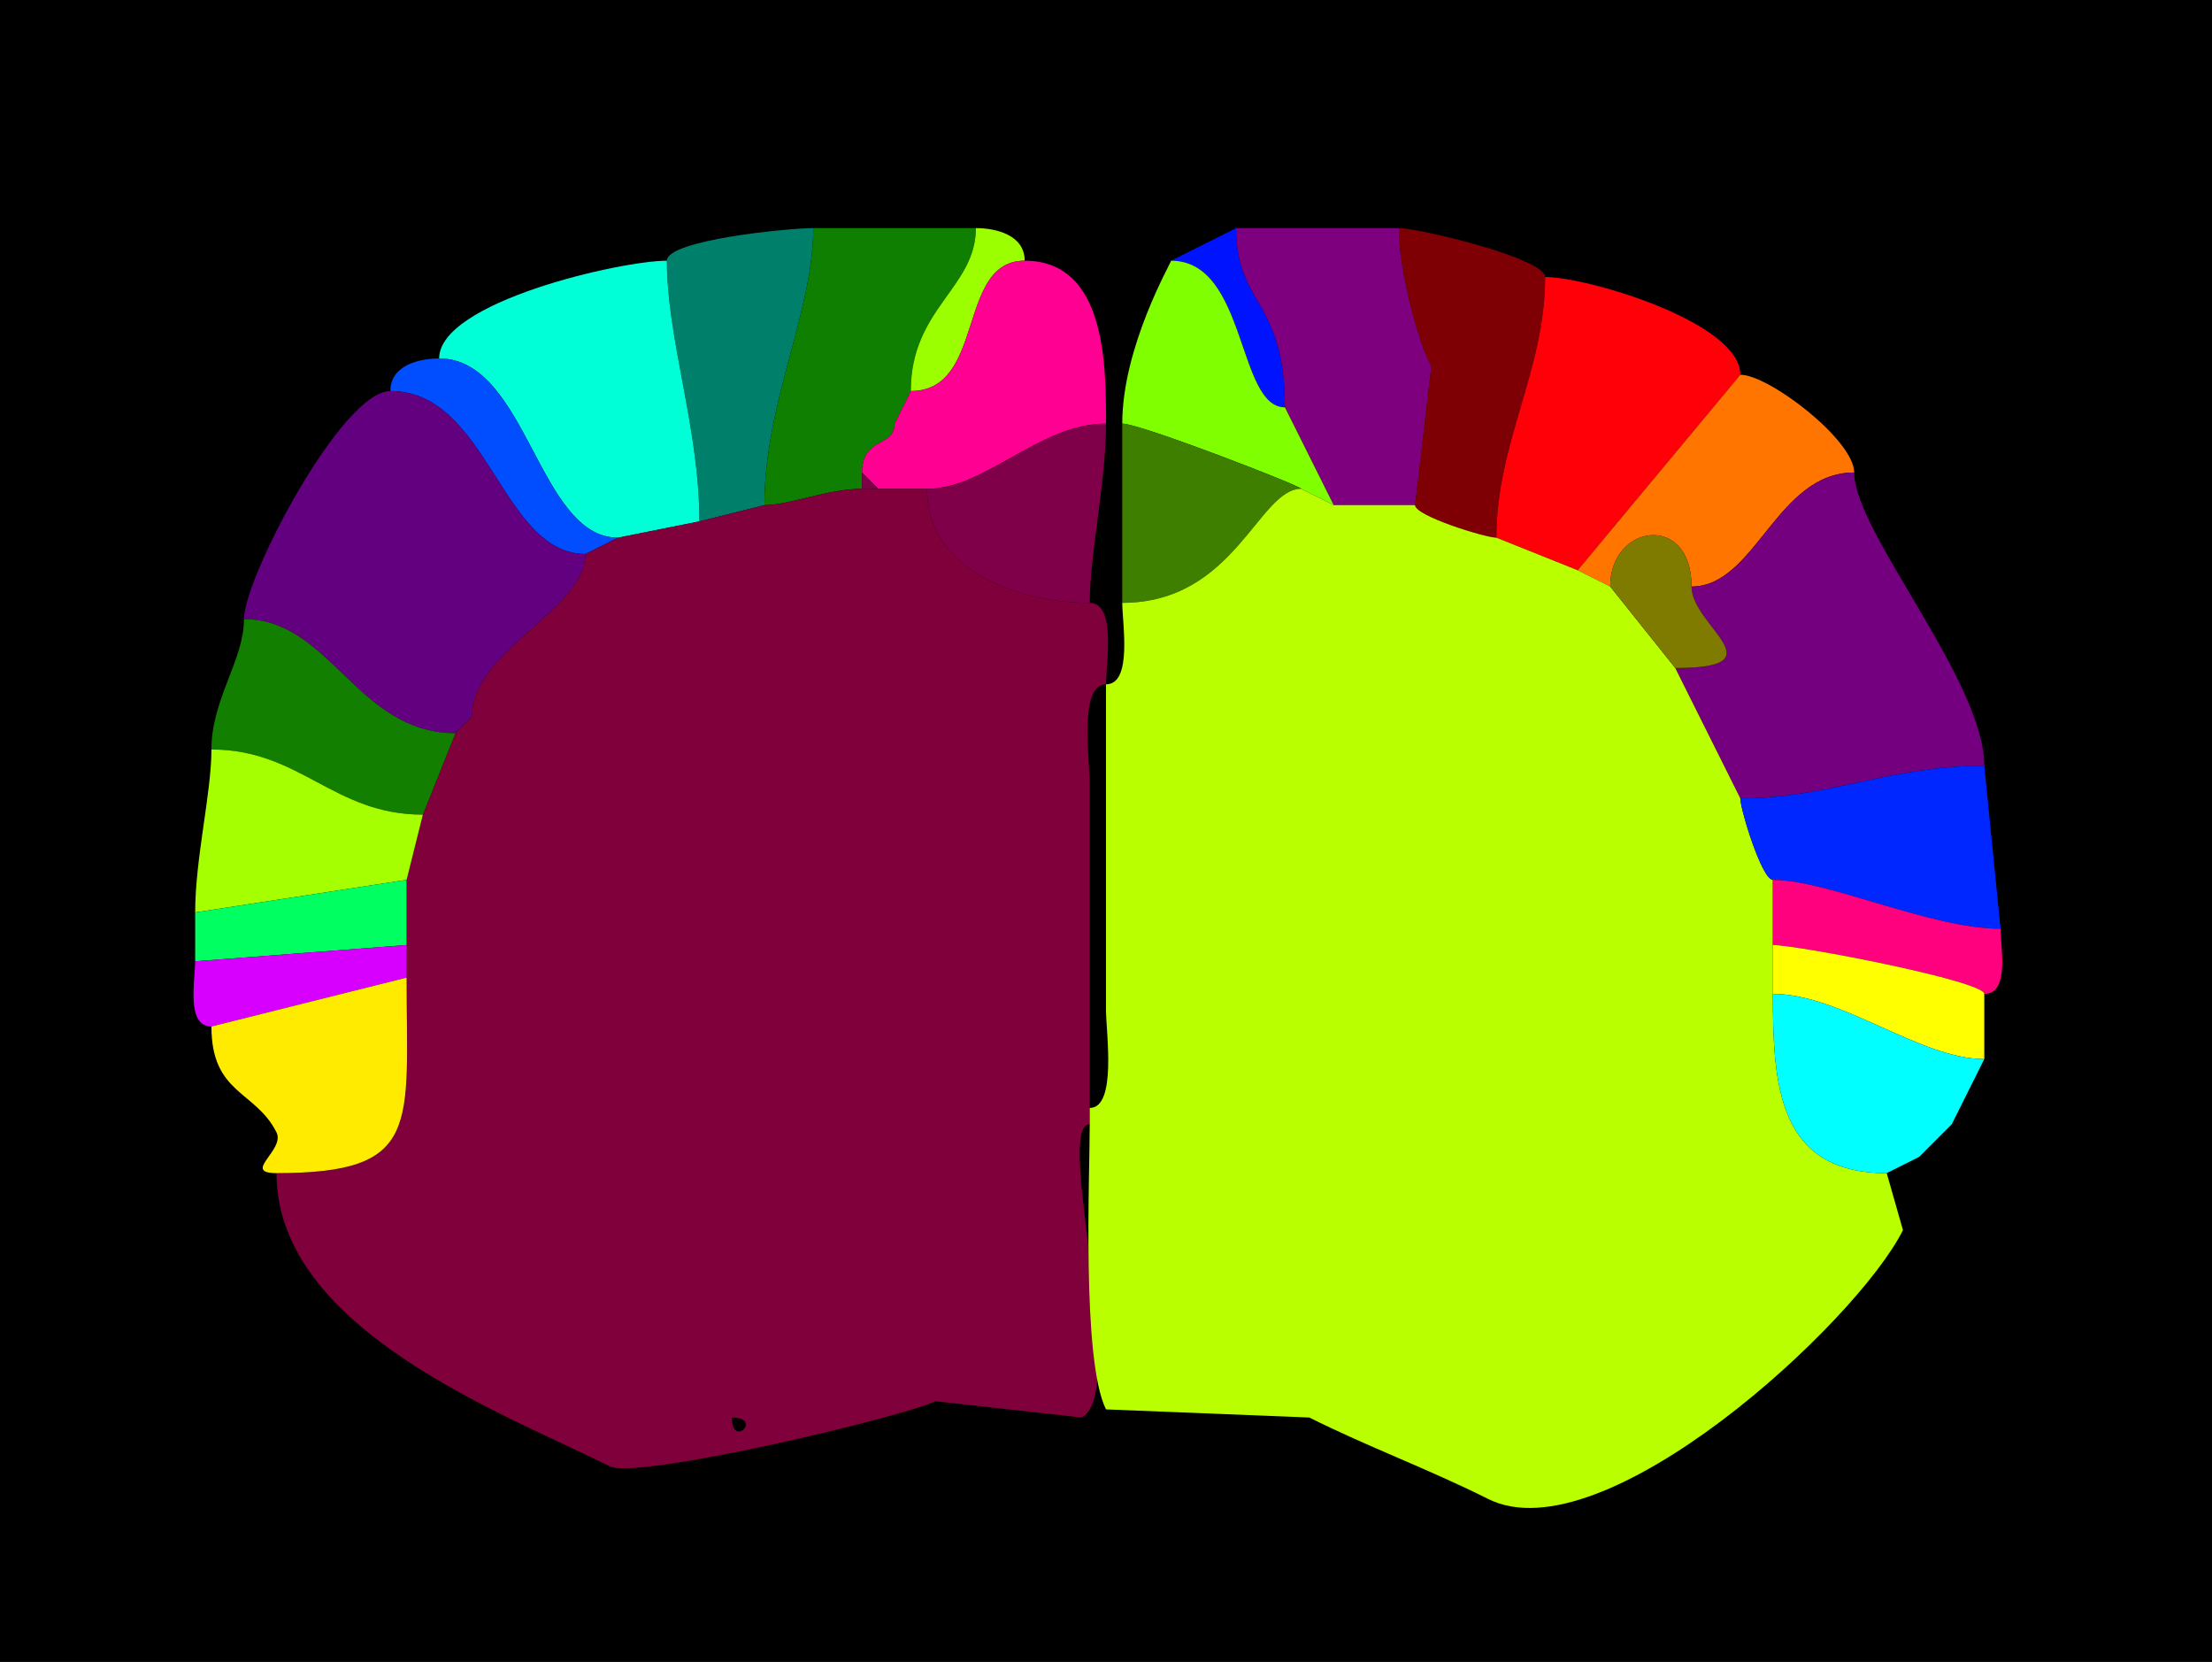 <?xml version="1.0" encoding="UTF-8"?>
<svg xmlns="http://www.w3.org/2000/svg" xmlns:xlink="http://www.w3.org/1999/xlink" width="430px" height="323px" viewBox="0 0 430 323" version="1.1">
<g id="surface1">
<rect x="0" y="0" width="430" height="323" style="fill:rgb(0%,0%,0%);fill-opacity:1;stroke:none;"/>
<path style=" stroke:none;fill-rule:nonzero;fill:rgb(0%,49.804%,41.961%);fill-opacity:1;" d="M 148.602 98.168 L 135.957 101.332 C 135.957 83.266 129.633 65.926 129.633 50.668 C 129.633 46.633 153.293 44.332 158.09 44.332 C 158.09 60.785 148.602 78.156 148.602 98.168 Z M 148.602 98.168 "/>
<path style=" stroke:none;fill-rule:nonzero;fill:rgb(5.49%,49.804%,0%);fill-opacity:1;" d="M 167.574 95 C 160.859 95 153.547 98.168 148.602 98.168 C 148.602 78.156 158.09 60.785 158.09 44.332 C 158.09 44.332 189.707 44.332 189.707 44.332 C 189.707 55.957 177.059 59.957 177.059 76 C 177.059 76 173.898 82.332 173.898 82.332 C 173.898 87.023 167.574 84.82 167.574 91.832 C 167.574 91.832 167.574 95 167.574 95 Z M 167.574 95 "/>
<path style=" stroke:none;fill-rule:nonzero;fill:rgb(61.176%,100%,0%);fill-opacity:1;" d="M 199.191 50.668 C 185.902 50.668 191.68 76 177.059 76 C 177.059 59.957 189.707 55.957 189.707 44.332 C 193.621 44.332 199.191 45.672 199.191 50.668 Z M 199.191 50.668 "/>
<path style=" stroke:none;fill-rule:nonzero;fill:rgb(0%,7.451%,100%);fill-opacity:1;" d="M 227.648 50.668 C 242.398 50.668 240.488 79.168 249.781 79.168 C 249.781 58.062 240.293 59.418 240.293 44.332 C 240.293 44.332 227.648 50.668 227.648 50.668 Z M 227.648 50.668 "/>
<path style=" stroke:none;fill-rule:nonzero;fill:rgb(49.804%,0%,49.804%);fill-opacity:1;" d="M 259.266 98.168 L 275.074 98.168 C 275.074 98.168 278.234 71.25 278.234 71.25 C 275.023 64.816 271.91 51.469 271.91 44.332 C 271.91 44.332 240.293 44.332 240.293 44.332 C 240.293 59.418 249.781 58.062 249.781 79.168 C 249.781 79.168 259.266 98.168 259.266 98.168 Z M 259.266 98.168 "/>
<path style=" stroke:none;fill-rule:nonzero;fill:rgb(49.804%,0%,1.569%);fill-opacity:1;" d="M 275.074 98.168 C 275.074 100.293 288.762 104.5 290.883 104.5 C 290.883 86.062 300.367 72.027 300.367 53.832 C 300.367 50.227 275.891 44.332 271.91 44.332 C 271.91 51.469 275.023 64.816 278.234 71.25 C 278.234 71.25 275.074 98.168 275.074 98.168 Z M 275.074 98.168 "/>
<path style=" stroke:none;fill-rule:nonzero;fill:rgb(0%,100%,84.314%);fill-opacity:1;" d="M 135.957 101.332 L 120.148 104.5 C 104.594 104.5 102.484 69.668 85.367 69.668 C 85.367 58.688 120.684 50.668 129.633 50.668 C 129.633 65.926 135.957 83.266 135.957 101.332 Z M 135.957 101.332 "/>
<path style=" stroke:none;fill-rule:nonzero;fill:rgb(100%,0%,57.255%);fill-opacity:1;" d="M 170.734 95 L 180.219 95 C 191.648 95 202.035 82.332 215 82.332 C 215 71.215 215.094 50.668 199.191 50.668 C 185.902 50.668 191.68 76 177.059 76 C 177.059 76 173.898 82.332 173.898 82.332 C 173.898 87.023 167.574 84.82 167.574 91.832 C 167.574 91.832 170.734 95 170.734 95 Z M 170.734 95 "/>
<path style=" stroke:none;fill-rule:nonzero;fill:rgb(49.804%,100%,0%);fill-opacity:1;" d="M 252.941 95 L 259.266 98.168 C 259.266 98.168 249.781 79.168 249.781 79.168 C 240.488 79.168 242.398 50.668 227.648 50.668 C 227.648 51.094 218.16 67.41 218.16 82.332 C 221.66 82.332 252.941 94.457 252.941 95 Z M 252.941 95 "/>
<path style=" stroke:none;fill-rule:nonzero;fill:rgb(100%,0%,3.529%);fill-opacity:1;" d="M 290.883 104.5 L 306.691 110.832 C 306.691 110.832 338.309 72.832 338.309 72.832 C 338.309 62.613 308.512 53.832 300.367 53.832 C 300.367 72.027 290.883 86.062 290.883 104.5 Z M 290.883 104.5 "/>
<path style=" stroke:none;fill-rule:nonzero;fill:rgb(0%,30.588%,100%);fill-opacity:1;" d="M 120.148 104.5 L 113.824 107.668 C 97.441 107.668 94.898 76 75.883 76 C 75.883 71.004 81.453 69.668 85.367 69.668 C 102.484 69.668 104.594 104.5 120.148 104.5 Z M 120.148 104.5 "/>
<path style=" stroke:none;fill-rule:nonzero;fill:rgb(100%,45.882%,0%);fill-opacity:1;" d="M 313.016 114 C 313.016 101.766 328.824 99.605 328.824 114 C 341.262 114 345.336 91.832 360.441 91.832 C 360.441 85.539 343.883 72.832 338.309 72.832 C 338.309 72.832 306.691 110.832 306.691 110.832 C 306.691 110.832 313.016 114 313.016 114 Z M 313.016 114 "/>
<path style=" stroke:none;fill-rule:nonzero;fill:rgb(38.431%,0%,49.804%);fill-opacity:1;" d="M 91.691 139.332 L 88.531 142.5 C 69.41 142.5 64.242 120.332 47.426 120.332 C 47.426 112.375 66.438 76 75.883 76 C 94.898 76 97.441 107.668 113.824 107.668 C 113.824 118.512 91.691 126.434 91.691 139.332 Z M 91.691 139.332 "/>
<path style=" stroke:none;fill-rule:nonzero;fill:rgb(61.176%,100%,0%);fill-opacity:1;" d="M 177.059 76 L 173.898 82.332 C 173.898 82.332 177.059 76 177.059 76 Z M 177.059 76 "/>
<path style=" stroke:none;fill-rule:nonzero;fill:rgb(49.804%,0%,28.627%);fill-opacity:1;" d="M 180.219 95 C 180.219 111.184 198.48 117.168 211.84 117.168 C 211.84 107.672 215 93.867 215 82.332 C 202.035 82.332 191.648 95 180.219 95 Z M 180.219 95 "/>
<path style=" stroke:none;fill-rule:nonzero;fill:rgb(24.706%,49.804%,0%);fill-opacity:1;" d="M 252.941 95 C 244.645 95 240.031 117.168 218.16 117.168 C 218.16 117.168 218.16 82.332 218.16 82.332 C 221.66 82.332 252.941 94.457 252.941 95 Z M 252.941 95 "/>
<path style=" stroke:none;fill-rule:nonzero;fill:rgb(49.804%,0%,28.627%);fill-opacity:1;" d="M 167.574 95 L 170.734 95 C 170.734 95 167.574 91.832 167.574 91.832 C 167.574 91.832 167.574 95 167.574 95 Z M 167.574 95 "/>
<path style=" stroke:none;fill-rule:nonzero;fill:rgb(45.882%,0%,49.804%);fill-opacity:1;" d="M 385.734 148.832 C 367.273 148.832 355.566 155.168 338.309 155.168 C 338.309 155.168 325.66 129.832 325.66 129.832 C 346.098 129.832 328.824 121.68 328.824 114 C 341.262 114 345.336 91.832 360.441 91.832 C 360.441 103.367 385.734 132.293 385.734 148.832 Z M 385.734 148.832 "/>
<path style=" stroke:none;fill-rule:evenodd;fill:rgb(49.804%,0%,22.745%);fill-opacity:1;" d="M 142.281 275.5 C 142.281 281.613 148.383 275.5 142.281 275.5 M 211.84 218.5 C 204.855 218.5 219.625 270.809 210.258 275.5 L 181.801 272.332 C 175.695 275.391 123.852 287.645 118.566 285 C 98.309 274.855 53.75 258.453 53.75 228 C 82.09 228 79.043 218.844 79.043 190 C 79.043 190 79.043 183.668 79.043 183.668 C 79.043 183.668 79.043 171 79.043 171 C 79.043 171 82.207 158.332 82.207 158.332 C 82.207 158.332 88.531 142.5 88.531 142.5 C 88.531 142.5 91.691 139.332 91.691 139.332 C 91.691 126.434 113.824 118.512 113.824 107.668 C 113.824 107.668 120.148 104.5 120.148 104.5 C 120.148 104.5 135.957 101.332 135.957 101.332 C 135.957 101.332 148.602 98.168 148.602 98.168 C 153.547 98.168 160.859 95 167.574 95 C 167.574 95 170.734 95 170.734 95 C 170.734 95 180.219 95 180.219 95 C 180.219 111.184 198.48 117.168 211.84 117.168 C 217.031 117.168 215 129.09 215 133 C 209.676 133 211.84 147.816 211.84 152 C 211.84 152 211.84 215.332 211.84 215.332 C 211.84 215.332 211.84 218.5 211.84 218.5 Z M 211.84 218.5 "/>
<path style=" stroke:none;fill-rule:nonzero;fill:rgb(72.941%,100%,0%);fill-opacity:1;" d="M 211.84 218.5 C 211.84 228.34 210.25 264.402 215 273.918 L 254.523 275.5 C 265.883 281.188 277.719 285.531 289.301 291.332 C 311.633 302.516 360.934 257.098 369.926 239.082 L 366.766 228 C 345.625 228 344.633 210.918 344.633 193.168 C 344.633 193.168 344.633 183.668 344.633 183.668 C 344.633 183.668 344.633 171 344.633 171 C 342.508 171 338.309 157.289 338.309 155.168 C 338.309 155.168 325.66 129.832 325.66 129.832 C 325.66 129.832 313.016 114 313.016 114 C 313.016 114 306.691 110.832 306.691 110.832 C 306.691 110.832 290.883 104.5 290.883 104.5 C 288.762 104.5 275.074 100.293 275.074 98.168 C 275.074 98.168 259.266 98.168 259.266 98.168 C 259.266 98.168 252.941 95 252.941 95 C 244.645 95 240.031 117.168 218.16 117.168 C 218.16 121.074 220.195 133 215 133 C 215 133 215 196.332 215 196.332 C 215 200.516 217.164 215.332 211.84 215.332 C 211.84 215.332 211.84 218.5 211.84 218.5 Z M 211.84 218.5 "/>
<path style=" stroke:none;fill-rule:nonzero;fill:rgb(49.804%,47.843%,0%);fill-opacity:1;" d="M 328.824 114 C 328.824 121.68 346.098 129.832 325.66 129.832 C 325.66 129.832 313.016 114 313.016 114 C 313.016 101.766 328.824 99.605 328.824 114 Z M 328.824 114 "/>
<path style=" stroke:none;fill-rule:nonzero;fill:rgb(7.451%,49.804%,0%);fill-opacity:1;" d="M 41.102 145.668 C 58.418 145.668 64.785 158.332 82.207 158.332 C 82.207 158.332 88.531 142.5 88.531 142.5 C 69.41 142.5 64.242 120.332 47.426 120.332 C 47.426 128.32 41.102 135.879 41.102 145.668 Z M 41.102 145.668 "/>
<path style=" stroke:none;fill-rule:nonzero;fill:rgb(7.451%,49.804%,0%);fill-opacity:1;" d="M 91.691 139.332 L 88.531 142.5 C 88.531 142.5 91.691 139.332 91.691 139.332 Z M 91.691 139.332 "/>
<path style=" stroke:none;fill-rule:nonzero;fill:rgb(65.098%,100%,0%);fill-opacity:1;" d="M 79.043 171 L 37.941 177.332 C 37.941 166.801 41.102 154.184 41.102 145.668 C 58.418 145.668 64.785 158.332 82.207 158.332 C 82.207 158.332 79.043 171 79.043 171 Z M 79.043 171 "/>
<path style=" stroke:none;fill-rule:nonzero;fill:rgb(0%,15.294%,100%);fill-opacity:1;" d="M 344.633 171 C 355.234 171 375.293 180.5 388.898 180.5 C 388.898 180.5 385.734 148.832 385.734 148.832 C 367.273 148.832 355.566 155.168 338.309 155.168 C 338.309 157.289 342.508 171 344.633 171 Z M 344.633 171 "/>
<path style=" stroke:none;fill-rule:nonzero;fill:rgb(0%,100%,38.039%);fill-opacity:1;" d="M 79.043 183.668 L 37.941 186.832 C 37.941 186.832 37.941 177.332 37.941 177.332 C 37.941 177.332 79.043 171 79.043 171 C 79.043 171 79.043 183.668 79.043 183.668 Z M 79.043 183.668 "/>
<path style=" stroke:none;fill-rule:nonzero;fill:rgb(100%,0%,49.804%);fill-opacity:1;" d="M 344.633 183.668 C 349.535 183.668 385.734 190.672 385.734 193.168 C 390.727 193.168 388.898 184.125 388.898 180.5 C 375.293 180.5 355.234 171 344.633 171 C 344.633 171 344.633 183.668 344.633 183.668 Z M 344.633 183.668 "/>
<path style=" stroke:none;fill-rule:nonzero;fill:rgb(84.314%,0%,100%);fill-opacity:1;" d="M 79.043 190 L 41.102 199.5 C 36.109 199.5 37.941 190.461 37.941 186.832 C 37.941 186.832 79.043 183.668 79.043 183.668 C 79.043 183.668 79.043 190 79.043 190 Z M 79.043 190 "/>
<path style=" stroke:none;fill-rule:nonzero;fill:rgb(100%,100%,0%);fill-opacity:1;" d="M 385.734 193.168 L 385.734 205.832 C 373.207 205.832 357.945 193.168 344.633 193.168 C 344.633 193.168 344.633 183.668 344.633 183.668 C 349.535 183.668 385.734 190.672 385.734 193.168 Z M 385.734 193.168 "/>
<path style=" stroke:none;fill-rule:nonzero;fill:rgb(100%,92.157%,0%);fill-opacity:1;" d="M 41.102 199.5 C 41.102 212.699 49.68 211.934 53.75 220.082 C 55.477 223.539 46.949 228 53.75 228 C 82.09 228 79.043 218.844 79.043 190 C 79.043 190 41.102 199.5 41.102 199.5 Z M 41.102 199.5 "/>
<path style=" stroke:none;fill-rule:nonzero;fill:rgb(0%,100%,100%);fill-opacity:1;" d="M 373.09 224.832 L 366.766 228 C 345.625 228 344.633 210.918 344.633 193.168 C 357.945 193.168 373.207 205.832 385.734 205.832 C 385.734 205.832 379.41 218.5 379.41 218.5 C 379.41 218.5 376.25 221.668 376.25 221.668 C 376.25 221.668 373.09 224.832 373.09 224.832 Z M 373.09 224.832 "/>
<path style=" stroke:none;fill-rule:nonzero;fill:rgb(72.941%,100%,0%);fill-opacity:1;" d="M 379.41 218.5 L 376.25 221.668 C 376.25 221.668 379.41 218.5 379.41 218.5 Z M 379.41 218.5 "/>
<path style=" stroke:none;fill-rule:nonzero;fill:rgb(72.941%,100%,0%);fill-opacity:1;" d="M 376.25 221.668 L 373.09 224.832 C 373.09 224.832 376.25 221.668 376.25 221.668 Z M 376.25 221.668 "/>
</g>
</svg>
